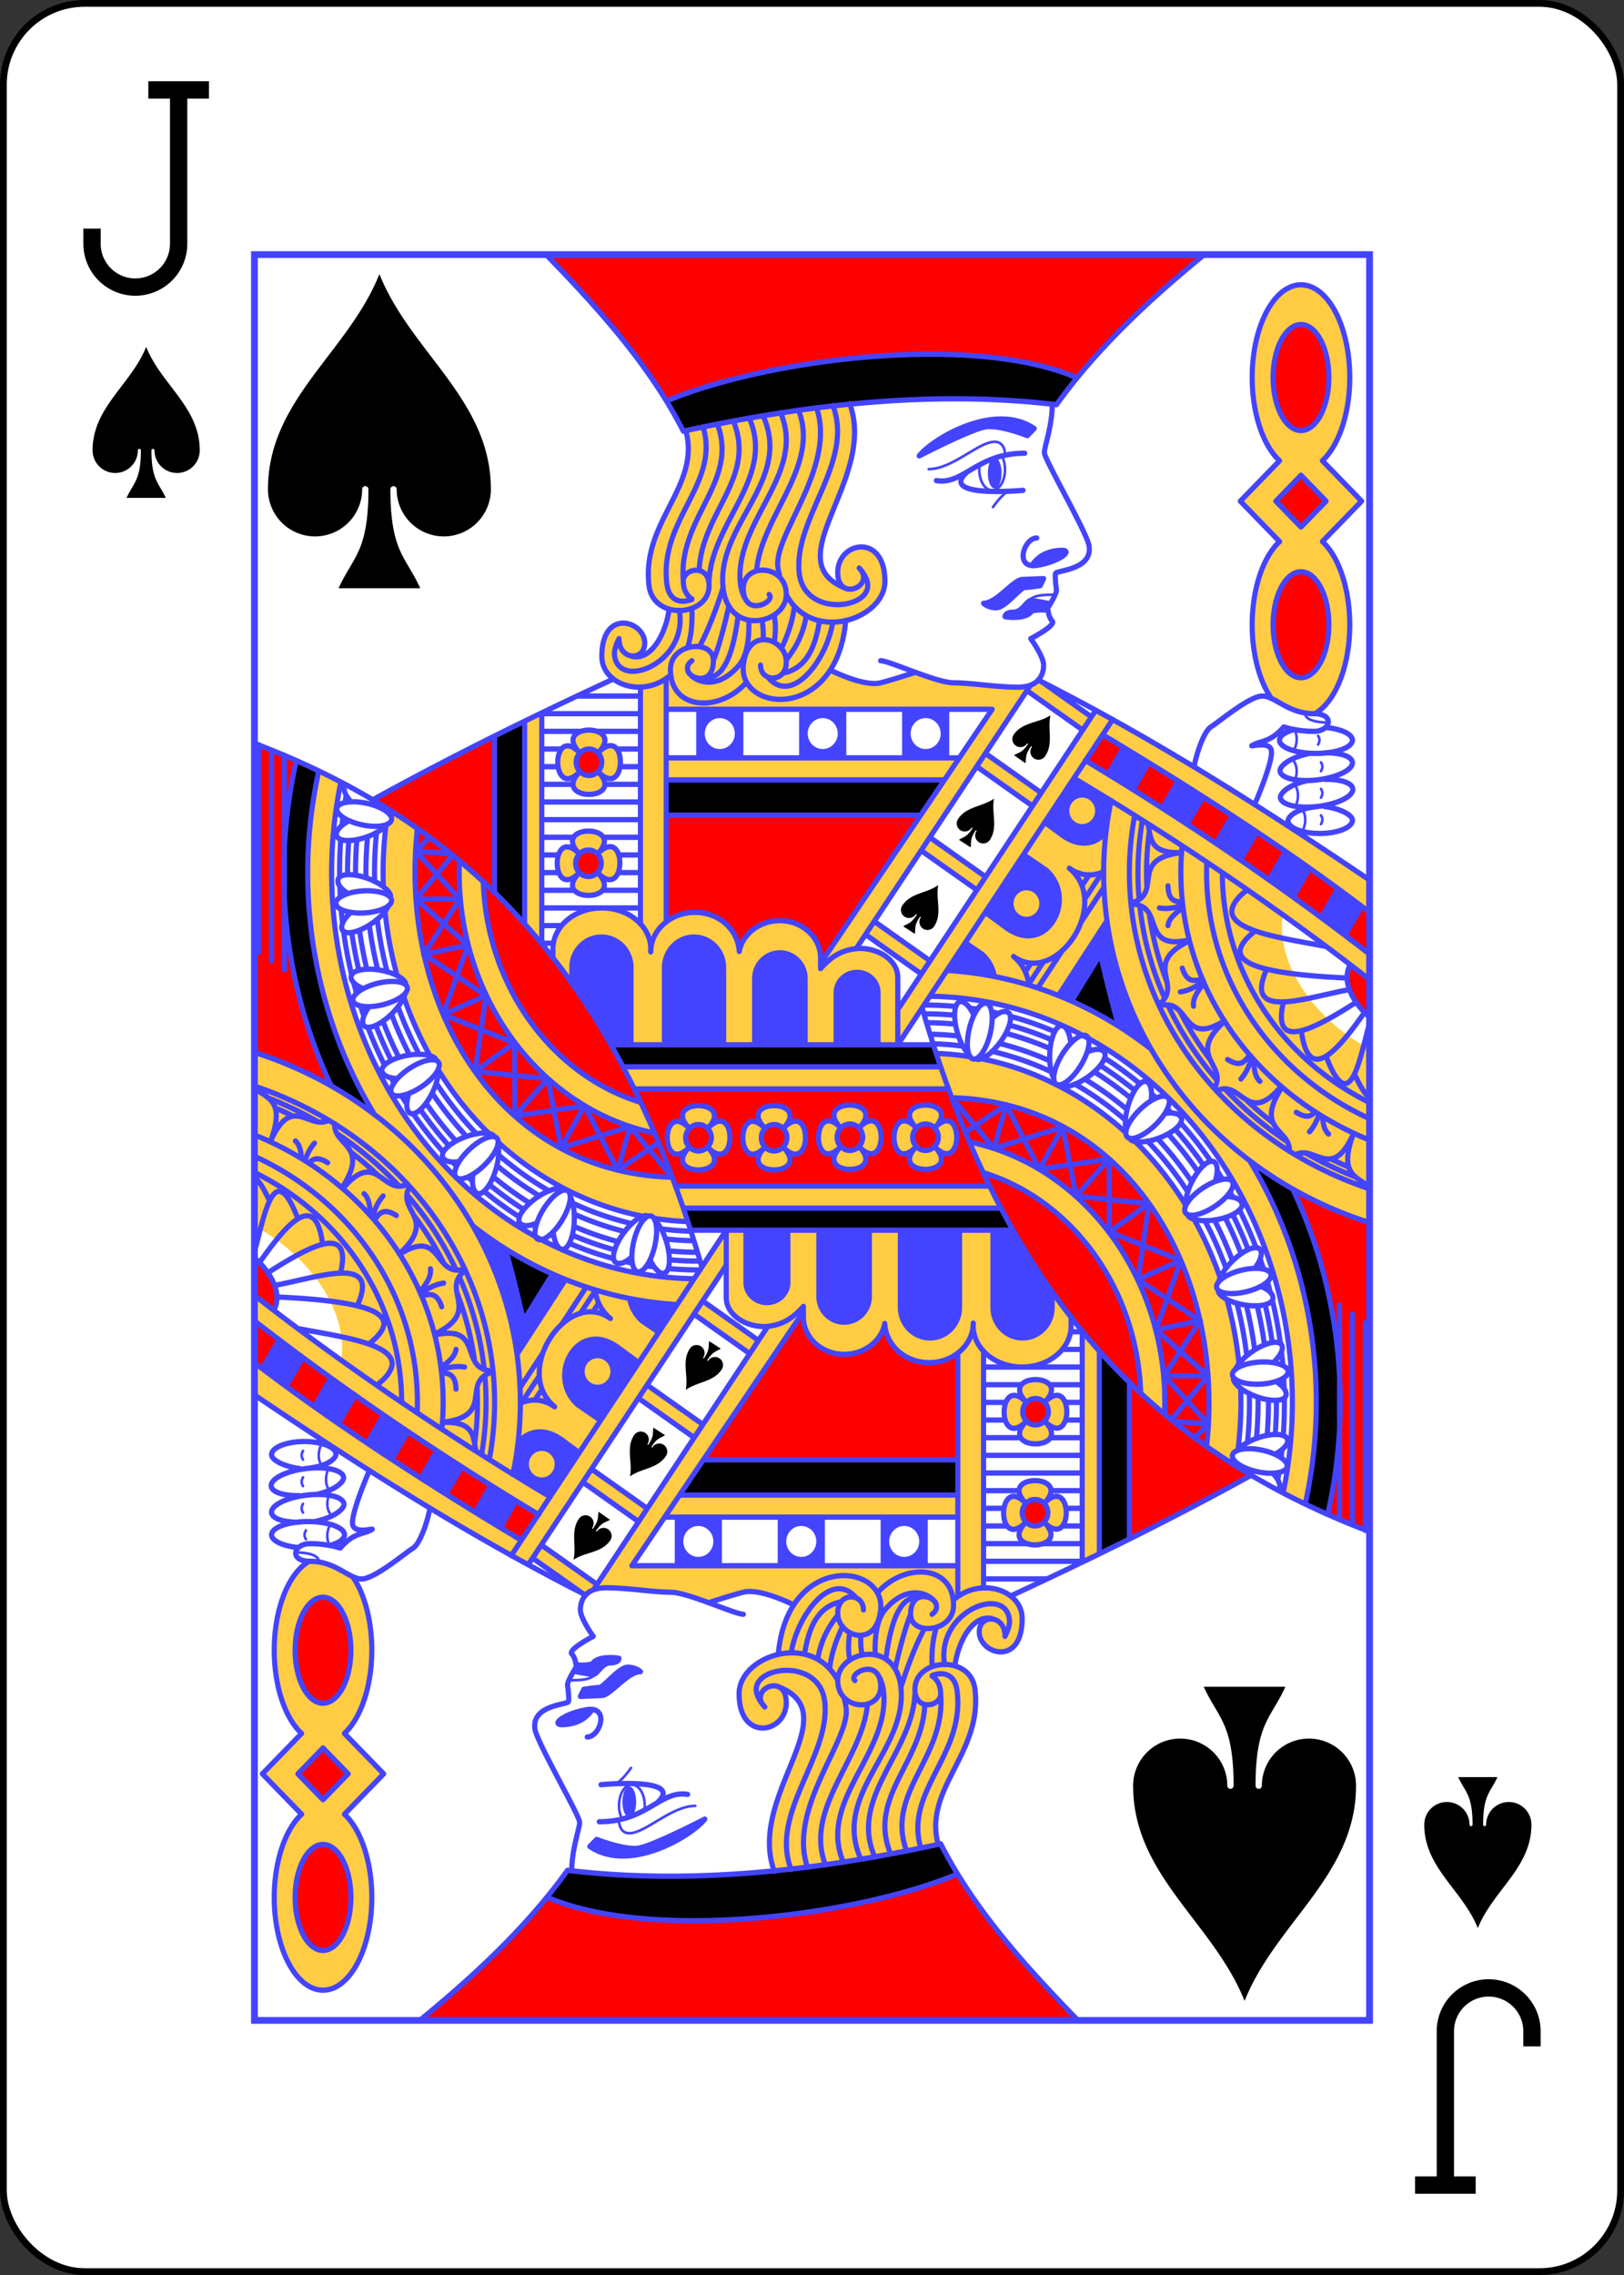 <svg xmlns="http://www.w3.org/2000/svg" xmlns:xlink="http://www.w3.org/1999/xlink" width="240" height="336" viewBox="-120 -168 240 336" preserveAspectRatio="none"><rect x="-120" y="-168" width="240" height="336" fill="#333333" stroke="none"/><defs><path id="A" d="M-82.4-130.4H82.4v260.8H-82.4z"/></defs><symbol id="B" viewBox="-500 -500 1000 1000" preserveAspectRatio="xMinYMid"><path d="M50-460h200m-100 0v710a100 100 0 0 1-400 0v-30" stroke="#000" stroke-width="80" stroke-linecap="square" stroke-miterlimit="1.5" fill="none"/></symbol><symbol id="C" viewBox="-600 -600 1200 1200" preserveAspectRatio="xMinYMid"><path d="M0-500c100 250 355 400 355 685a150 150 0 0 1-300 0 10 10 0 0 0-20 0c0 200 50 215 95 315h-260c45-100 95-115 95-315a10 10 0 0 0-20 0 150 150 0 0 1-300 0c0-285 255-435 355-685z"/></symbol><symbol id="D" preserveAspectRatio="none" viewBox="0 0 1300 2000"><path fill="#fc4" d="M1220.03 34.26c-31.41 0-56.875 47-56.875 105 .016 40.087 12.395 76.66 31.904 94.26l-45.74 45.74 45.775 45.775c-19.517 17.576-31.91 54.135-31.94 94.225 0 33.25 8.373 62.892 21.438 82.13.936 3.778 47.697 25.613 51.822 18.447 23.424-12.987 40.5-53.103 40.5-100.578-.016-40.087-12.395-76.66-31.904-94.26l45.74-45.74-45.775-45.775c19.517-17.576 31.91-54.135 31.94-94.225 0-58-25.464-105-56.875-105zm0 45c17.95 0 32.5 26.863 32.5 60s-14.55 60-32.5 60-32.5-26.863-32.5-60 14.55-60 32.5-60zM694.04 169.135c-63.888 6.44-127.843 16.954-191.06 30.264C520.5 262.59 450.95 302.61 460 375c1.818 14.546 11.572 23.142 23.318 26.568-3.254 26.675-20.68 58.987-43.074 53.242 7.57.24 14.737-4.762 14.756-14.81.046-25-50-40.227-50 15 0 26.45 31.97 41.442 60.645 32.246-5.2 1.798-10.493 2.94-15.67 3.63l.078 267.125C439.618 747.053 423.324 740 405 740c-31.5 0-57.035 20.82-57.035 46.5.001 1.034.046 2.068.133 3.1h-.133l-.04 7.125c24.462 30 46.93 62.78 67.725 98.105l334.146.17.205-74.244h-.15a23.92 23.92 0 0 0 .15-2.184c0-18.1-20.147-32.756-45-32.756-9.376.597-16.98 2.632-23.643 5.924 5.907-2.95 12.53-4.94 20.475-5.805l10.533-15.46 64.762 44.113 10.307-14.79-64.47-44.322-6.746 9.342 125.96-184.883 64.36 44.25 9.813-15.13-63.992-43.994-3.303 4.78 51.697-75.883 64.342 44.234 10.62-14.572-57.68-39.656L910 485l-8.746 8.227 3.992-5.86C901.463 489.022 896.383 490 890 490c-25 0-55-5-75-5-9.747 0-27.808-5.94-44.8-11.94-10.374 3.45-27.352 8.727-40.2 11.94-17.632 4.408-50.808-10.615-58.533-14.36-10.537 15.724-24.314 25.315-38.316 29.898 26.18-8.657 51.552-34.883 56.256-86.1C714.145 408.96 735 391.293 735 370c0-55.227-55-45-55-10 0 9.54 3.412 14.963 8.104 17.482-80.306-31.39 38.064-123.362 5.938-208.348zm525.988 80.836l29.29 29.29-29.29 29.29-29.29-29.29zm0 109.29c17.95 0 32.5 26.863 32.5 60s-14.55 60-32.5 60-32.5-26.863-32.5-60 14.55-60 32.5-60zM485.406 476.125c.02.16.047.315.068.475l-.047-.31a47.21 47.21 0 0 0-1.15.779l1.13-.945zm-5.578 4.258L480 515h380L660.043 802.215l-.043 6.488v-9.312h-.158c.088-.936.14-1.872.158-2.81 0-23.296-21.266-42.182-47.5-42.182-24 0-43.843 15.807-47.305 34.867-1.57-25.298-24.1-44.266-51.678-44.266-17.98 0-33.796 8.063-43.002 20.223 2.624-3.49 5.776-6.673 9.39-9.44l-.078-275.398zm93.7 3.898c.145.26.306.512.46.768l-.326-.533c-15.416 16.862-37.06 24.866-55.102 23.094 18.02 1.715 39.625-6.35 54.97-23.328zm407.186 32.014L750 855v40l175.37-257.896-117.824 173.64c36.997 2.217 73.3 9.25 108.23 20.754-34.92-11.474-71.255-18.488-108.285-20.67l-19.682 28.854c62.063 1.184 122.67 16.544 177.816 44.676l6.477 3.377c41.326 22.005 79.452 51.257 112.672 86.998C1164.954 1060.997 1210 1178 1210 1300c0 34.756-3.656 69.106-10.85 102.477 8.28 4.288 16.8 8.447 25.652 12.512 8.662-37.515 13.082-75.735 13.082-114.988 0-98.303-27.457-193.56-77.514-273.693l-1.082-.807c42.156 31.268 89.847 55.215 140.71 70.936V899.504c-51.712-25.693-109.972-86.673-101.29-151.568-35.12-24.628-71.45-48.975-108.842-72.967 74.94 48.014 145.354 97.11 210.13 146.242V708.438c-104.607-68.65-200.637-128.4-299.56-181.967l-.076.113zM335 520l-20 8.48v229.73l20 22.578zm55 18.598c-13.902 0-27.804 8.598-10.607 25.795C345 530 345 620 379.393 585.607 345 620 435 620 400.607 585.607c26.217 26.217 32.8-20.2 18.947-28.246-4.32-2.51-10.627-1.29-18.947 7.03 17.197-17.197 3.294-25.795-10.607-25.795zM480 570v25h324.06L820 570zm518.945 48.588l.88.53-.88-.53zm-609.553 34.404c-13.902 0-27.802 8.598-10.605 25.795-34.393-34.393-34.393 55.606 0 21.213-34.393 34.393 55.606 34.393 21.213 0 26.217 26.217 32.803-20.2 18.95-28.246-4.32-2.51-10.63-1.287-18.95 7.033 17.197-17.197 3.294-25.795-10.607-25.795zm398.22 7.242l-10.24 14.834 64.652 44.45 10.238-14.836zM470.21 765.633l-.61.848.61-.848zm-8.27 23.836a1.59 1.59 0 0 0 .096.326v.006c-.04-.096-.073-.21-.096-.332zm218.414 2.787c-.484.252-.963.5-1.437.775.473-.267.955-.522 1.438-.775zm337.207 51.076l.95 2.37-.95-2.37zm3.082 7.533l.924 2.2-.924-2.2zm3.682 8.494l1.564 3.43-1.564-3.43zm3.088 6.707l1.805 3.8-1.805-3.8zm2.732 5.684l4.053 8.05-4.053-8.05zm5.03 9.93l2.48 4.664-2.48-4.664zm2.772 5.19l5.82 10.357c3.094 5.32 6.314 10.578 9.66 15.775-2.844-4.408-5.606-8.855-8.262-13.348l-1.4-2.428-5.82-10.357zM794.78 904.738l7.48 21.45L800 920H430l12.707 24.7 366.205-.3-.236-.65 4.275 11.275c202.05 4.974 319.656 193.073 296.893 394.81 11.2 7.608 22.842 15.12 34.775 22.375-6.506-9.68-6.512-16.274 2.018-18.82 2.228-17.597 3.363-35.43 3.363-53.39 0-5.358-.102-10.704-.303-16.037-13.44-10.034-11.804-19.084-1.94-27.594-2.57-24.912-7.326-49.394-14.147-73.135-18.283-13.575-11.454-18.32-7.744-24.162-8.214-23.168-18.448-45.49-30.582-66.658-8.366-4.1-14.68-8.716-9.766-16.145-12.678-19.88-27.105-38.604-43.174-55.893-5.104-5.49-10.342-10.805-15.707-15.936-3.975-2.376-8.1-4.444-10.64-9.793-23.462-20.774-49.104-38.225-76.285-52.068l-5.564-2.773c-27.634-13.472-56.792-23.25-86.816-29.045l-12.717-2.207c-13.146-2.028-26.437-3.294-39.834-3.816zm259.014 8.832l3.027 4.623-3.027-4.623zm-536.11 50.332c-13.902 0-27.802 8.598-10.605 25.795-34.393-34.393-34.393 55.606 0 21.213-34.393 34.393 55.606 34.393 21.213 0 26.217 26.217 32.8-20.2 18.947-28.246-4.32-2.51-10.627-1.287-18.947 7.033 17.197-17.197 3.294-25.795-10.607-25.795zm88.13 0c-13.902 0-27.802 8.598-10.605 25.795-34.393-34.393-34.393 55.606 0 21.213-34.393 34.393 55.606 34.393 21.213 0 26.217 26.217 32.803-20.2 18.95-28.246-4.32-2.51-10.63-1.287-18.95 7.033 17.197-17.197 3.294-25.795-10.607-25.795zm227.352 41.05l17.113 35.03c102.383 30.854 178.3 129.82 182.9 248.61l27.856 24.23c.166-4.25.25-8.524.25-12.818 0-147.05-98.337-269.388-228.12-295.05z"/></symbol><symbol id="E" preserveAspectRatio="none" viewBox="0 0 1300 2000"><path fill="red" d="M339.994 0c47.44 47.6 100.553 102.806 140.34 165.766 119.757-48.484 358.765-76.598 478.27-25.84C1001.156 89.327 1052.45 43.59 1107.316 0zm880.035 79.26a32.5 60 0 0 0-32.5 60 32.5 60 0 0 0 32.5 60 32.5 60 0 0 0 32.5-60 32.5 60 0 0 0-32.5-60zm0 170.71l-29.29 29.29 29.29 29.29 29.29-29.29zm0 109.29a32.5 60 0 0 0-32.5 60 32.5 60 0 0 0 32.5 60 32.5 60 0 0 0 32.5-60 32.5 60 0 0 0-32.5-60zM988.96 543.563l-20.252 29.54c120.63 70.147 232.407 144.673 331.293 219.342V744.96c-93.594-69.53-198.437-135.485-311.04-201.398zm-708.953 1.64c-47.874 23.233-95.508 47.342-142.25 72.62 53.195 30.118 100.356 65.097 142.42 105.293zm110.213 14.8a15 15 0 0 0-10.826 25.605 15 15 0 1 0 21.215-21.215 15 15 0 0 0-10.389-4.391zM480 635.21l.35 120.244c9.258-6.577 20.694-10.455 33.168-10.455 27.587 0 50.107 18.968 51.678 44.266 3.462-19.06 23.305-34.867 47.305-34.867 26.234 0 47.5 18.886 47.5 42.182-.018.94-.07 1.875-.158 2.81H660l.043 2.97 115.78-166.945zm-90.387 39.184A15 15 0 0 0 378.787 700 15 15 0 0 0 400 678.787a15 15 0 0 0-10.387-4.393zM1277.5 804.547c-11.905 22.593 8.882 47.772 22.5 59.2v-42.523l-22.5-16.678zM808.912 944.4l.23.6h.383zm-157.63.13L443.35 945l-.643-.3c17.48 34.53 33.433 71.124 47.986 109.848l-.217.453h160.898zM812.94 955l20.225 49.95c129.782 25.66 228.12 148 228.12 295.05 0 4.295-.084 8.568-.25 12.818L1110 1350c22.608-201.9-95-390-297.06-395zm-295.258 8.902c13.902 0 27.804 8.598 10.607 25.795 8.32-8.32 14.627-9.543 18.947-7.033 13.854 8.047 7.27 54.464-18.947 28.246 34.393 34.393-55.606 34.393-21.213 0-34.393 34.393-34.393-55.606 0-21.213-17.197-17.197-3.296-25.795 10.605-25.795zm-10.605 25.795a15 15 0 0 0 21.213 21.213 15 15 0 0 0-21.213-21.213zm98.736-25.795c13.902 0 27.804 8.598 10.607 25.795 8.32-8.32 14.63-9.543 18.95-7.033 13.854 8.047 7.268 54.464-18.95 28.246 34.393 34.393-55.606 34.393-21.213 0-34.393 34.393-34.393-55.606 0-21.213-17.197-17.197-3.296-25.795 10.605-25.795zm-10.605 25.795a15 15 0 0 0 21.213 21.213 15 15 0 0 0-21.213-21.213zm254.875 50.475c47.763 99.005 107.68 181.41 182.805 248.648-4.298-119.02-80.226-217.986-182.805-248.648zm360.39 18.264c35.988 73.868 55.295 156.645 55.295 241.564 0 43.186-4.993 85.818-14.437 127.03 15.9 6.787 32.086 13.22 48.67 19.332V1096.43c-31.215-9.647-61.238-22.384-89.527-37.994z"/></symbol><symbol id="F" preserveAspectRatio="none" viewBox="0 0 1300 2000"><path fill="#44f" d="M515 515v55h55v-55zm27.5 10a17.5 17.5 0 1 1 0 35 17.5 17.5 0 1 1 0-35zm92.5-10v55h55v-55zm27.5 10a17.5 17.5 0 1 1 0 35 17.5 17.5 0 1 1 0-35zm92.5-10v55h55v-55zm27.5 10a17.5 17.5 0 1 1 0 35 17.5 17.5 0 1 1 0-35zm-270 245a37.5 37.5 0 0 0-37.412 40H475v85h75v-85h-.125a37.5 37.5 0 0 0-37.375-40zm-107.964 0c-20.71 0-37.5 16.79-37.5 37.5a37.17 37.17 0 0 0 .088 2.5h-.088v12.25l48.4 72.75h26.6v-85h-.125a37.48 37.48 0 0 0 .125-2.5c0-20.71-16.79-37.5-37.5-37.5zm208.026 17.857A32.438 32.143 0 0 0 580.125 820a32.438 32.143 0 0 0 .076 2.143h-.076V895H645v-72.857h-.108A32.438 32.143 0 0 0 645 820a32.438 32.143 0 0 0-32.437-32.143zm90 22.143a27.438 25.929 0 0 0-27.437 25.929 27.438 25.929 0 0 0 .064 1.729h-.064v58.77H730v-58.77h-.09a27.438 25.929 0 0 0 .091-1.729A27.438 25.929 0 0 0 702.563 810zm308.252-253.598L992.5 586.986l34.25 20.664 18.2-30.412zm63.314 38.625l-17.896 29.902 33.61 21.732 18.305-30.584zm63.057 39.055l-18.586 31.053 33.148 22.504L1171 655.473zm62.393 40.164l-19.252 32.164 32.434 23.697 19.94-33.316zm61.088 42.342l-19.557 32.678 32.56 23.484 19.61-32.764zm-409.548 31.354L875 765c50 35 90-35 50-70l-26.957-17.97zM900 720c8.284 0 15 6.716 15 15s-6.716 15-15 15-15-6.716-15-15 6.716-15 15-15zm98.4-101.744l-42.328-24.75-36.535 51.87L940 660c20.554 14.388 39.417 11.032 51.73-.34zM965 615c8.284 0 15 6.716 15 15s-6.716 15-15 15-15-6.716-15-15 6.716-15 15-15zM810 810l55.745 7.935c-1.6-10.027-6.565-19.903-15.745-27.935l-19.35-12.9zm183.336-60.138l-58.954 88.21c39.148 14.882 76.532 35.642 110.85 61.702-27.363-46.31-45.1-97.165-51.896-149.91zM925 395s-15-5-20-5-10 15-20 15-10 5-10 5c-.62.316 22.903 3.625 30-5 3.177-3.86 20.184-2.235 20.184-2.235M850 395c15 0 35.006-26.643 45-27l25-1-4 8s-13 2-18 2-23 23-33 23-15-5-15-5zm62-43c26.02-3.86 44.26-17.774 28-17-21 1-29 11-33 16m2-154l-8 8s-31-12-48-10c-16.167 1.902-78 33-78 33 14-18 87-62 134-31zm-38 50.5a8 17.5 0 0 1-8 17.5 8 17.5 0 0 1-8-17.5 8 17.5 0 0 1 8-17.5 8 17.5 0 0 1 8 17.5"/></symbol><symbol id="G" preserveAspectRatio="none" viewBox="0 0 1300 2000"><path d="M280 545l35-16.52v229.553l-34.825-34.92zm150.213 375L415 895h376.46l8.588 25zM480 595h324.058l-28.447 40H480zm744.878 820.024c8.587-37.55 13.006-75.77 13.006-115.024 0-98.303-27.456-193.56-77.682-273.82 16.515 12.177 33.745 23.163 50.965 32.635 35.295 73.487 54.602 156.264 54.602 241.184 0 43.186-4.993 85.818-15.428 126.604l-25.462-11.58zM955.31 846.655L985 800c5.534 23.766 11.843 47.2 18.27 70.58M480.485 166.004C487.466 177.24 494 188.5 500 200c143.73-30.414 291.688-46.68 435-30 7.48-10.1 15.302-19.99 23.62-30.093-119.52-50.74-358.528-22.626-478.135 26.097z"/></symbol><symbol id="H" preserveAspectRatio="none" viewBox="0 0 1300 2000"><path stroke="#44f" stroke-linecap="round" stroke-linejoin="round" stroke-width="6" fill="none" d="M1299.894 708.358C1165.225 619.98 1044.8 546.406 913.66 481.8M778.787 854.444c90.113 301.87 247.363 490.955 521.13 591.898M791.46 895H415.846m384.236 25h-369.87m378.08 25H443.35m461.445-457.358L701.696 785.807m279.016-269.513L749.87 855.346m-332.676-374.08c-94.15 42.49-187.727 87.113-279.98 136.686M335 520.115v260.673m115-288.905V758.21M280 545.22v178.096m35-194.787V758.2m165-277.793v275.18M480 515h380L660.087 802.68M480 570h340.894M480 595h324.058M480 635h295.61m-375.005-70.607a15 15 0 0 1-21.213 21.213 15 15 0 0 1 21.213-21.213m0 0c8.32-8.32 14.628-9.542 18.948-7.033 13.854 8.047 7.27 54.464-18.948 28.246C435 620 345 620 379.393 585.607 345 620 345 530 379.393 564.393 345 530 435 530 400.607 564.393M400 678.787A15 15 0 0 1 378.787 700 15 15 0 0 1 400 678.787m0 0c8.32-8.32 14.628-9.542 18.948-7.033C432.802 679.8 426.217 726.217 400 700c34.393 34.393-55.607 34.393-21.213 0-34.393 34.393-34.393-55.607 0-21.213-34.393-34.393 55.607-34.393 21.213 0M335 620h115m-115 20h115m-43.18 20H450m-115 0h36.84m52.83 20H450m-115 0h19.415m69.965 20H450m-115 0h19.86m51.233 20H450m-115 0h37.857m50.072-160H450m-115 0h22.327m69.085 20H450m-115 0h18.844m54.717 20H450m-115 0h36.26m4.935-100H450m-117.077 20H450m-50.003 20H450m-115 0h44.968M335 740h115m-115 20h22.617M335 780h10.86m182.43 209.697a15 15 0 0 1-21.213 21.213 15 15 0 0 1 21.213-21.213m88.13 0a15 15 0 0 1-21.213 21.213 15 15 0 0 1 21.213-21.213m-88.13 0c8.32-8.32 14.628-9.542 18.948-7.033 13.854 8.047 7.27 54.464-18.948 28.246 34.393 34.393-55.607 34.393-21.213 0-34.393 34.393-34.393-55.607 0-21.213-34.393-34.393 55.607-34.393 21.213 0m88.13 0c8.32-8.32 14.628-9.542 18.948-7.033 13.854 8.047 7.27 54.464-18.948 28.246 34.393 34.393-55.607 34.393-21.213 0-34.393 34.393-34.393-55.607 0-21.213-34.393-34.393 55.607-34.393 21.213 0M750 895v-74.245h-.15c.083-.726.133-1.455.15-2.184 0-18.1-20.147-32.755-45-32.755-20.62 1.313-32.663 9.57-45 22.886v-9.31h-.158c.088-.936.14-1.873.158-2.812 0-23.296-21.266-42.18-47.5-42.18-24 0-43.842 15.805-47.304 34.866-1.57-25.298-24.1-44.265-51.678-44.265-28.433 0-51.482 20.147-51.482 44.8-.332-.77-.017-2.522 0-3.3 0-25.68-25.536-46.5-57.036-46.5s-57.036 20.82-57.036 46.5a37.37 37.37 0 0 0 .134 3.1h-.134v7.61m652.668-270.786L750 895m168.036-411.038l57.683 39.657m-198.346 151.45l64.654 44.45m-54.413-59.284l64.782 44.537M842.112 579.89l64.43 44.295m-54.18-59.124l63.99 43.994m-15.758-115.21l64.502 44.345M713.05 770.533l64.08 44.054m-54.163-59.112l64.74 44.51m168.357-206.48c125.646 72.812 241.832 150.244 344.012 227.75m-331.42-248.34c120.717 70.348 232.564 144.902 331.47 219.592M988.787 543.8c112.823 65.736 217.732 131.707 311.364 201.277m-.233 257.835C1170.517 952.17 1080 835.642 1080 700a302.39 302.39 0 0 1 1.527-30.393m218.43 426.817c-65.948-20.39-126.565-54.605-176.69-100.68C1037.937 917.307 990 810.925 990 700c0-27.63 2.975-54.98 8.76-81.686m301.166 360.378C1187.557 928.803 1110 822.758 1110 700a290.62 290.62 0 0 1 .247-11.977m189.686 272.348C1198.03 911.71 1128.365 813.38 1128.365 700m171.59 358.208c-57.894-18.85-111.09-48.937-155.476-88.738C1064.777 898.002 1020 801.07 1020 700a342.73 342.73 0 0 1 6.202-64.877m5.16 95.16A337.65 337.65 0 0 1 1030 700c0-19.933 1.765-39.703 5.216-59.138m25.96 201.404c-15.198-33.322-25.06-68.626-29.097-104.85m90.14 197.73c-23.37-26.07-42.628-54.722-57.39-85.124m139.076 154.49c-18.526-11.92-36.048-25.27-52.353-39.97a393.01 393.01 0 0 1-20.26-19.621m152.656 99.877c-20.096-7.628-39.527-16.685-58.102-27.098M1040.41 716.5A333.11 333.11 0 0 1 1040 700c0-15.856 1.11-31.476 3.26-46.802m20.697 171.206c-9.888-24.9-16.822-50.778-20.6-77.23m70.834 164.638c-13.523-17.358-25.32-35.7-35.287-54.8m108.73 126.476c-10.046-7.496-19.73-15.46-29-23.87l-2.923-2.677m120.107 76.64a423.46 423.46 0 0 1-20.863-9.364M972.1 887.733c41.326 22.005 79.45 51.257 112.67 86.998C1164.954 1060.998 1210 1178 1210 1300c0 34.756-3.656 69.106-10.738 102.455m-233.64-518.1l6.478 3.377m-184.346-47.697c62.115.83 122.72 16.19 177.868 44.32m228.865 494.922l-1.463 8.41m4.954-34.358l-1.084 9.354m3.785-67.73l.026 5.046c0 12.67-.43 25.198-1.33 37.618m.537-65.327l.544 12.183m-3.185-42.03c.63 5.246 1.172 10.51 1.63 15.79m-12.27-73.995c4.015 16.224 7.193 32.72 9.505 49.41m-15.187-70.322l3.366 11.928m-11.897-37.935l4.09 11.843m-28.202-67.245c7.178 13.94 13.658 28.272 19.415 42.93m-30.407-63.03l3.31 5.804m-18.37-29.997l6.392 9.858m-48.858-63.962c12.64 13.746 24.375 28.278 35.163 43.488m-50.706-59.543l4.695 4.677m-23.156-21.756l5.516 4.895m-60.29-45.345c14.272 8.833 28.084 18.588 41.358 29.23m-60.374-40.305l4.308 2.4m-25.475-13.176l4.208 2.02m-73.854-27.38c17.617 4.605 34.914 10.432 51.783 17.432m-73.577-22.47l8.305 1.766m-33.768-6.024l8.863 1.286M782.442 850a389.11 389.11 0 0 1 35.284 1.603m373.678 446.018l.01 2.38a473.38 473.38 0 0 1-1.404 36.437m-.888-82.928l.176 1.815m-11.052-66.07a469.21 469.21 0 0 1 8.297 43.048m-46.144-145.107c6.654 12.956 12.69 26.256 18.09 39.847m-85.28-136.456c11.953 13.002 23.078 26.723 33.34 41.067M985.99 918.367c13.86 8.556 27.277 18 40.176 28.3m-146.233-73.984A388.32 388.32 0 0 1 929.5 889.43m-149.04-29.425l1.984-.005a380.46 380.46 0 0 1 33.905 1.514m365.76 435.512l.01 2.974a462.6 462.6 0 0 1-1.516 37.435m-11.656-146.923c3.57 14.583 6.43 29.393 8.564 44.37m-45.975-144.265c6.91 13.338 13.15 27.052 18.698 41.082m-85.208-135.79c.01.01.02.022.03.034 12.593 13.55 24.26 27.91 34.955 42.966M978.964 925.57a397.86 397.86 0 0 1 42.671 29.934m-145.717-73.58c17.62 4.56 34.906 10.4 51.74 17.463M785.303 870.01a371.82 371.82 0 0 1 32.018 1.628m352.64 422.41l.04 5.952c0 13.69-.626 27.312-1.86 40.82m-11.912-150.994a444.57 444.57 0 0 1 9.832 50.85m-47.036-147.39c7.972 15.025 15.06 30.557 21.226 46.5m-87.587-138.684l3.824 4.058c13.185 14.186 25.323 29.29 36.358 45.17M967.72 933.77c17.312 10.137 33.938 21.714 49.717 34.66m-149.186-75.046a367.96 367.96 0 0 1 59.014 19.859m-138.693-30.154c10.837.184 21.623.856 32.33 2.005m338.98 404.817L1160 1300c0 15.302-.802 30.514-2.382 45.572m-12.38-158.048a433.09 433.09 0 0 1 11.564 59.71m-48.927-153.185c9.51 17.397 17.793 35.514 24.786 54.194m-91.65-144.24a392.41 392.41 0 0 1 8.405 8.767c14.192 15.27 27.138 31.628 38.766 48.895M956.33 939.438c20.77 11.594 40.578 25.286 59.14 40.95m-155.622-77.97c23.806 5.365 47.027 13.183 69.345 23.312M791.056 893.9c11.69.287 23.317 1.156 34.844 2.593m323.798 387.47c.2 5.333.302 10.68.302 16.038 0 17.96-1.136 35.793-3.364 53.4m-13.024-170.155c6.82 23.74 11.575 48.223 14.145 73.135m-52.47-163.956c12.134 21.168 22.367 43.5 30.58 66.66m-40.348-82.803l.447.703m-59.328-72.53a380.47 380.47 0 0 1 15.706 15.934c16.07 17.288 30.496 36.013 43.174 55.892M939.713 942.58c27.18 13.844 52.823 31.295 76.285 52.07m-81.85-54.842l5.565 2.774m-92.382-31.818c30.025 5.794 59.182 15.573 86.816 29.045m-139.354-35.03a342.22 342.22 0 0 1 39.822 3.779M812.94 955c202.06 5 319.667 193.1 297.06 395m-276.834-345.048c129.782 25.66 228.118 148 228.118 295.048 0 4.295-.084 8.568-.25 12.82M850.28 1039.98c102.383 30.854 178.31 129.82 182.9 248.61m126.906-262.495c50.343 80.345 77.8 175.602 77.8 273.905 0 39.253-4.42 77.474-12.884 115M807.783 810.758c85.668 5.133 167.9 36.182 237.42 89.013m165.26 158.688c35.998 73.843 55.305 156.62 55.305 241.54 0 43.186-4.993 85.818-14.636 127.002M1185 1155c1.593 6.717-11.273 15.52-28.738 19.663s-32.914 2.055-34.507-4.663 11.273-15.52 28.738-19.663 32.914-2.055 34.507 4.663m-60.902 8.634c1.6-6.554 7.38-15.46 15.902-23.634 12.952-12.426 27.327-18.462 32.106-13.48 3.594 3.746 1.32 12.074-5.825 21.547m7.172 20.74c9.837 3.822 14.627 9.135 13.808 13.872-1.175 6.803-16.466 9.84-34.154 6.784-14.64-2.53-26.335-8.44-29.26-14.262M1205 1265c.388 6.893-13.825 13.298-31.746 14.307s-32.763-3.76-33.15-10.654 13.825-13.298 31.746-14.307 32.763 3.76 33.15 10.654m-61.472-2.202c2.725-6.17 9.983-13.92 19.808-20.472 14.934-9.957 30.145-13.373 33.975-7.63 2.88 4.32-.823 12.118-9.52 20.188m3.416 21.677c9.012 5.49 12.794 11.563 11.156 16.082-2.352 6.5-17.94 6.794-34.814.677-13.97-5.063-24.442-12.938-26.3-19.18m62.595 98.78c-1.396 6.76-16.778 9.3-34.356 5.67s-30.697-12.052-29.3-18.813 16.777-9.3 34.356-5.67 30.697 12.052 29.302 18.813M1145 1355c4.22-5.264 13.224-10.9 24.402-14.696 16.99-5.786 32.57-5.18 34.795 1.356 1.673 4.914-3.908 11.5-14.387 17.064m-48.786 11.226c-.708-1.658-1.1-3.2-1.14-4.574m47.66 15.175c7.3 7.622 9.394 14.462 6.65 18.41M1140 1050c3.732 5.808-5.484 18.382-20.585 28.085s-30.367 12.86-34.1 7.053 5.484-18.382 20.585-28.085 30.367-12.86 34.1-7.053m-54.586 28.355c-.667-6.714 1.833-17.033 7.158-27.572 8.095-16.02 19.652-26.484 25.813-23.37 4.633 2.34 5.25 10.952 1.655 22.26m13.648 17.184c10.548.34 16.83 3.764 17.63 8.504 1.15 6.807-12.268 14.747-29.967 17.734-14.65 2.472-27.644.776-32.336-3.743M1065 955c4.7 5.058-2.153 19.062-15.303 31.278s-27.62 18.02-32.318 12.962 2.153-19.06 15.303-31.278S1060.3 949.942 1065 955m-48.723 37.547c-1.842-6.5-1.203-17.09 2.178-28.403 5.14-17.198 14.667-29.537 21.282-27.56 4.974 1.486 7.102 9.853 5.56 21.617m16.467 14.504c10.442-1.526 17.23.734 18.853 5.258 2.332 6.498-9.472 16.68-26.366 22.746-13.984 5.02-27.072 5.644-32.49 2.024M970 885c5.8 3.743 2.615 19.004-7.117 34.086s-22.323 24.275-28.124 20.532-2.615-19.004 7.117-34.086S964.2 881.257 970 885m-37.958 48.403c-3.386-5.836-5.38-16.264-4.894-28.063.74-17.934 6.93-32.242 13.828-31.958 5.187.214 9.313 7.797 10.718 19.578m19.536 9.995c9.743-4.055 16.878-3.538 19.568.446 3.863 5.722-5.065 18.502-19.942 28.545-12.314 8.314-24.844 12.146-30.986 9.974m-86.497-93.96c6.702 1.657 8.642 17.126 4.335 34.55s-13.233 30.207-19.935 28.55-8.642-17.125-4.335-34.55 13.233-30.207 19.935-28.55m-20.188 58.104c-5.097-4.42-10.37-13.637-13.74-24.954-5.123-17.203-3.913-32.745 2.704-34.716 4.975-1.482 11.34 4.35 16.494 15.038m21.723 3.112c7.9-6.998 14.815-8.826 18.653-5.93 5.51 4.158 1.216 19.144-9.595 33.473-8.948 11.86-19.555 19.554-26.07 19.493m18.844 100.725l14.13-49.456m38.9 73.018l27.277-47.734m15.37 78.286l38.57-42.075m.232 82.58l46.158-31.956m-12.778 85.727l49.922-21.395m-28.928 78.493l51.747-10.35M1060.66 1270h51.088M829.096 994.024l47.183-31 38.94 72.845 81.216-11.523.232 82.58 83.302 32.376-28.928 78.493 60.63 52.208-42.68 49.562M812.94 955l49.257 57.306 80.297-24.172 15.37 78.286 84.96 8.548-12.778 85.727 72.358 46.824-41.744 62.48 51.462 54.437-16.398 15.71m-23.41-18.552l40.06 2.86M1265 1432.805V1190m15 248.834V1200m15 244.992V1210m-240.23-358.926c36.785-10.586 25.203 47.882 76.035 16.617m-40.827-90.436c-56.952 26.845-5.25 49.72-35.892 72.302M1121.4 947.2c29.345-13.893 35.536 40.248 74.977-4.423m-65.228-74.5c-45.772 40.184 4.026 48.74-12.084 76.043m94.257 75.307c22.994-12.038 42.632 30.836 67.862-23.852m-83.347-52.623c-32.86 48.928 10.495 47.177 8.64 72.54m74.702-19.918c-18.662 48.534 6.53 48.678 18.994 60.84M1021.9 735.665c40.802.465 9.283 53.476 67.827 40.606m-9.637-98.793c-62.25 7.22-19.164 46.432-58.298 57.084m20.036-89c3.424 15.26 1.5 33.1 38.262 31.71m2.225 59.85c-8.363 2.374-16.843 4.527-27.325 2.867m10-25c.585 17.408 8.793 17.8 16.88 18.462m.506 6.547c-7.606 5.03-16.194 11.522-17.386 19.99m41.53 63.177c-7.902 5.113-15.732 10.298-27.114 11.892m2.268-26.83c6.126 17.898 14.995 13.974 23.58 12.304m1.46 5.206c-6.074 7.244-13.324 16.54-11.906 25.53m67.74 58.067c-2.597 8.3-5.446 16.557-12.574 24.41m-15.428-22.067c15.79 9.606 20.26 1.53 25.614-5.167m4.855 6.357c.153 8.638 1.21 18.25 7.17 23.476m68.812 37.555c-2.294 6.665-5.26 13.264-11.007 19.595m-15.428-22.067c12.148 7.4 17.596 4.315 21.9-.546m8.69 5.31c.41 7.603 1.9 15.387 7.046 19.9m24.975-191.566c-11.672 22.62 9.234 47.843 22.858 59.26m-50.456-80.093C1204.952 775.15 1132.3 766.754 1140 740c2.978-8.935 11.278-16.095 17.504-20.425m8.9 46.626c-40.416 31.35-11.98 47.824 107.397 53.163m-93.66-9.982c-27.583 58.676 44.248 32.392 96.167 23.126m-76.708 14.09c-13.217 54.272 30.455 34.16 84.75.154m-63.832 32.548c7.836 58.415 38.304 28.026 73.49-20.867M1249.26 907.9c27.9 70.964 38.938 3.9 50.734-37.555m-17.677 57.736c8.165 16.942 13.815 24.745 17.71 26.2m-406.25-154.4l-1.473 2.175M961.18 700.4l-2.546 3.76M905.4 802.52l-6.753 9.97m74.564-110.07l-8.423 12.433m-44.738 85.804l-17.512 25.85m87.075-128.54l-21.526 31.776m-26.26 58.525l-28.606 42.228m77.166-113.912l-26.448 39.043M950 695c47.07 37.657-7.78 124.057-56.084 104.85-3.006-1.195-5.987-2.8-8.916-4.85m104.667-95.776C976.948 704.4 962.97 704.08 950 695m-65 100c10.822 8.658 16.257 19.893 17.622 31.828M1220.03 359.26c17.95 0 32.5 26.863 32.5 60s-14.55 60-32.5 60-32.5-26.863-32.5-60 14.55-60 32.5-60m0-109.29l29.29 29.29-29.29 29.29-29.29-29.29 29.29-29.29m0-170.71c17.95 0 32.5 26.863 32.5 60s-14.55 60-32.5 60-32.5-26.863-32.5-60 14.55-60 32.5-60m16.126 440.72c23.557-12.835 40.75-53.07 40.75-100.72-.016-40.087-12.395-76.66-31.904-94.26l45.74-45.74-45.775-45.775c19.517-17.576 31.91-54.135 31.94-94.225 0-58-25.464-105-56.875-105s-56.875 47-56.875 105c.016 40.087 12.395 76.66 31.904 94.26l-45.74 45.74 45.775 45.775c-19.517 17.576-31.91 54.135-31.94 94.225 0 33.822 8.662 63.91 22.114 83.113m-89.752 77.55c2.218-13.415 11.2-39.855 19.484-44.924 9.53-5.832 45-35 60-35s30 20 60 20c25 0 20 20 0 20s-35-5-35-5c-15.017 16.853-25.13 15.34-35 20-10.11 4.772 15-5 20 5 4.415 8.83-14.557 52.737-19.06 62.898m83.353-87.313C1267.028 537.39 1280 543.16 1280 550c0 8.284-19.028 15-42.5 15s-42.5-6.716-42.5-15c0-4.92 6.713-9.288 17.083-12.023M1247.8 564.3c17.824-.296 31.385 3.908 32.2 10.7.975 8.227-17.13 17.135-40.44 19.898s-42.995-1.667-43.97-9.894C1195.012 580.118 1205 570 1230 565m18.25 29.4c17.824-.296 31.385 3.908 32.2 10.7.975 8.227-17.13 17.135-40.44 19.898s-42.995-1.667-43.97-9.894c-.558-4.7 8.702-14.28 31.76-19.443m19.522 29.435c15.64 1.67 32.737 8.906 32.688 15.61-.06 8.12-16.9 14.81-37.62 14.943s-37.465-6.345-37.407-14.466c.034-4.65 9.204-12.955 29.968-15.453M930.064 169.335c.05 25.776-10.023 49.912-9.064 55.665 1.644 9.864 49.733 90.172 52 105 4.14 27.07-37.097 27.445-39 31-1.335 2.494 1 19 1 19 0 5-10 20-10 20s0 10 5 15-25 20-25 20 15 20 15 30-5 25-30 25-55-5-75-5-75-25-85-25m-58.418 10.766c7.608 3.62 40.785 18.642 58.418 14.234 12.85-3.212 29.827-8.49 40.324-11.85M925 395s-15-3-20-3-10 13-20 13-10 5-10 5c-.62.316 22.903 3.625 30-5 3.177-3.86 20.184-2.235 20.184-2.235M850 395c15 0 35.006-26.643 45-27l25-1-4 8s-13 2-18 2-23 23-33 23-15-5-15-5m62-74c-15.12.102-26.392 34.914 0 31 26.02-3.86 44.26-17.774 28-17-21 1-29 11-33 16m2-154l-8 8s-31-12-48-10c-16.167 1.902-78 33-78 33 14-18 87-62 134-31m-114 59c32 5 47-31 103-31m-68 22c-32 29 66 20 66 20m-393.083-67.562C520.498 262.59 450.95 302.61 460 375c5 40 70 35 70 0 0-25-30-20-30-5s10 20 10 20m13.082-194.768c19.867 64.44-51.42 104.55-42.266 177.782 2.366 18.925 15.74 22.625 29.178 17.564m29.675-198.735C564.97 258.15 493.65 297.295 500 370m58.388-181.325c26.985 64.1-37.166 103.385-39.893 168.97M576.71 184.96C607.464 251.85 532.78 303.15 530 370m62.928-187.396c32.856 69.93-46.198 118.31-47.052 184.48C545 435 620 420 620 385s-51.825-36.65-50-5 38.517 12.693 30 5m13.388-205.94c28.95 66.232-46.492 117.82-47.34 183.62-.2 15.59 3.85 25.987 10.21 32.334M634.233 176.1c25.537 63.44-43.112 119.56-48.86 181.856m34.673 27.205C650.46 441.037 735 412.87 735 370c0-55.227-55-45-55-10 0 34.65 45 15 25-5m-49.78-181.637C678.04 237.945 610 312.17 610 350c0 5.093 1.283 9.8 2.3 14.215m62.044-193.27C699.588 234.957 628.81 298.092 635 360c5 50 80 42.13 80 15 0-10-10-20-10-20m-11.077-186.137c32.244 85.257-86.126 177.23-5.655 208.706m-202.84 98.306C454.342 503.044 405 487.86 405 455c0-55.227 50.046-40 50-15-.038 20.557-30 20-30-5m84.928-34.4c.924 17.774-1.03 32.522-4.98 44.565m-9.56-42.23c10.286 59.622-69.542 90.387-75.4 52.074-.754-4.943 0-10 5-20m58.387-33.37C480.063 428.243 462.64 460.556 440 455m133.47 29.54C542.263 518.868 485 516.458 485 470c0-30.414 50-35 50-10 0 30-30 20-30 10m86.762-56.23c1.294 7.935 1.676 15.4 1.285 22.382m-16.81-21.91c.742 13.434-.264 38.13-11.238 50.76-29.332 33.76-58.51 14.89-60 5-.76-5.044 1.667-7.214 5-10m53.844-50.537c-5.943 44.407-17.43 71.915-38.678 69.66m27.832-80.49C547.657 421.343 541.957 442.82 535 460m11.472-83.3c-7.368 23.266-17.816 49.94-27.696 67.154m170.6-29.462C678.846 529.45 564.058 518.475 570 465c5-45 48.843-29.973 50-5 1.184 25.56-30 25-30 5m84.25-48.742c-6.682 41.86-47.137 95.08-75.457 62.598m59.84-63.75c-4.815 30.364-15.69 53.83-42.588 59.055m27.323-65.18c-4.08 23.445-14 38.516-23.646 50.383m9.72-61.272c-1.905 17.578-8.152 33.697-15.08 48.143m-8.514-37.785c2.15 9.99 1.73 20.3.14 30.755M339.39-.607C395.396 55.572 459.428 122.37 500 200c143.73-30.414 291.688-46.68 435-30 46.784-63.186 107.047-118.153 172.36-170.04M480.44 165.793c119.65-48.512 358.657-76.625 478.363-26.286"/></symbol><symbol id="I" preserveAspectRatio="none" viewBox="0 0 1300 2000"><path stroke="#44f" stroke-linecap="round" stroke-linejoin="round" stroke-width="3" fill="none" d="M1225 520c0 10 25 10 25 10m-37.917 7.977c6.055 8.8 1.09 22.643 0 22.023m-.033 14.307c6.055 8.8 1.09 22.643 0 22.023m1.51 5.514c6.055 8.8 1.09 22.643 0 22.023m8.49 5.44c6.055 8.8 1.09 22.643 0 22.023M1240 545c2.816 4.4 1.47 7.218 0 10m3.355 20.118c2.816 4.4 1.47 7.218 0 10m0 20c2.816 4.4 1.47 7.218 0 10m0 20c2.816 4.4 1.47 7.218 0 10M934 385c-10.823 1.06-23.08-1.38-33 8m-21-125c-7 1-19 18-19 18m10.437-57.705C873.66 232.393 875 237.7 875 243.5c0 12.98-6.716 23.5-15 23.5s-15-10.52-15-23.5c0-1.89.142-3.726.41-5.485M786 243c28 0 58-31 77-31 11.5 0 12 13 12 13"/><use xlink:href="#C" height="75" width="75" transform="matrix(.819 .558 -.574 .796 900.914 495.912)"/><use xlink:href="#C" height="75" width="75" transform="matrix(.839 .529 -.545 .815 834.121 591.251)"/><use xlink:href="#C" height="75" width="75" transform="matrix(.839 .529 -.545 .815 769.121 689.251)"/></symbol><rect width="239" height="335" x="-119.5" y="-167.5" rx="12" fill="#fff" stroke="#000"/><use width="164.8" height="260.8" x="-82.4" y="-130.4" xlink:href="#D"/><use transform="rotate(180)" width="164.8" height="260.8" x="-82.4" y="-130.4" xlink:href="#D"/><use width="164.8" height="260.8" x="-82.4" y="-130.4" xlink:href="#E"/><use transform="rotate(180)" width="164.8" height="260.8" x="-82.4" y="-130.4" xlink:href="#E"/><use width="164.8" height="260.8" x="-82.4" y="-130.4" xlink:href="#F"/><use transform="rotate(180)" width="164.8" height="260.8" x="-82.4" y="-130.4" xlink:href="#F"/><use width="164.8" height="260.8" x="-82.4" y="-130.4" xlink:href="#G"/><use transform="rotate(180)" width="164.8" height="260.8" x="-82.4" y="-130.4" xlink:href="#G"/><use width="164.8" height="260.8" x="-82.4" y="-130.4" xlink:href="#H"/><use transform="rotate(180)" width="164.8" height="260.8" x="-82.4" y="-130.4" xlink:href="#H"/><use width="164.8" height="260.8" x="-82.4" y="-130.4" xlink:href="#I"/><use transform="rotate(180)" width="164.8" height="260.8" x="-82.4" y="-130.4" xlink:href="#I"/><use xlink:href="#B" height="32" width="32" x="-114.4" y="-156"/><use xlink:href="#C" height="26.769" width="26.769" x="-111.784" y="-119"/><use xlink:href="#C" height="55.68" width="55.68" x="-91.768" y="-132.16"/><g transform="rotate(180)"><use xlink:href="#B" height="32" width="32" x="-114.4" y="-156"/><use xlink:href="#C" height="26.769" width="26.769" x="-111.784" y="-119"/><use xlink:href="#C" height="55.68" width="55.68" x="-91.768" y="-132.16"/></g><use xlink:href="#A" stroke="#44f" fill="none"/></svg>